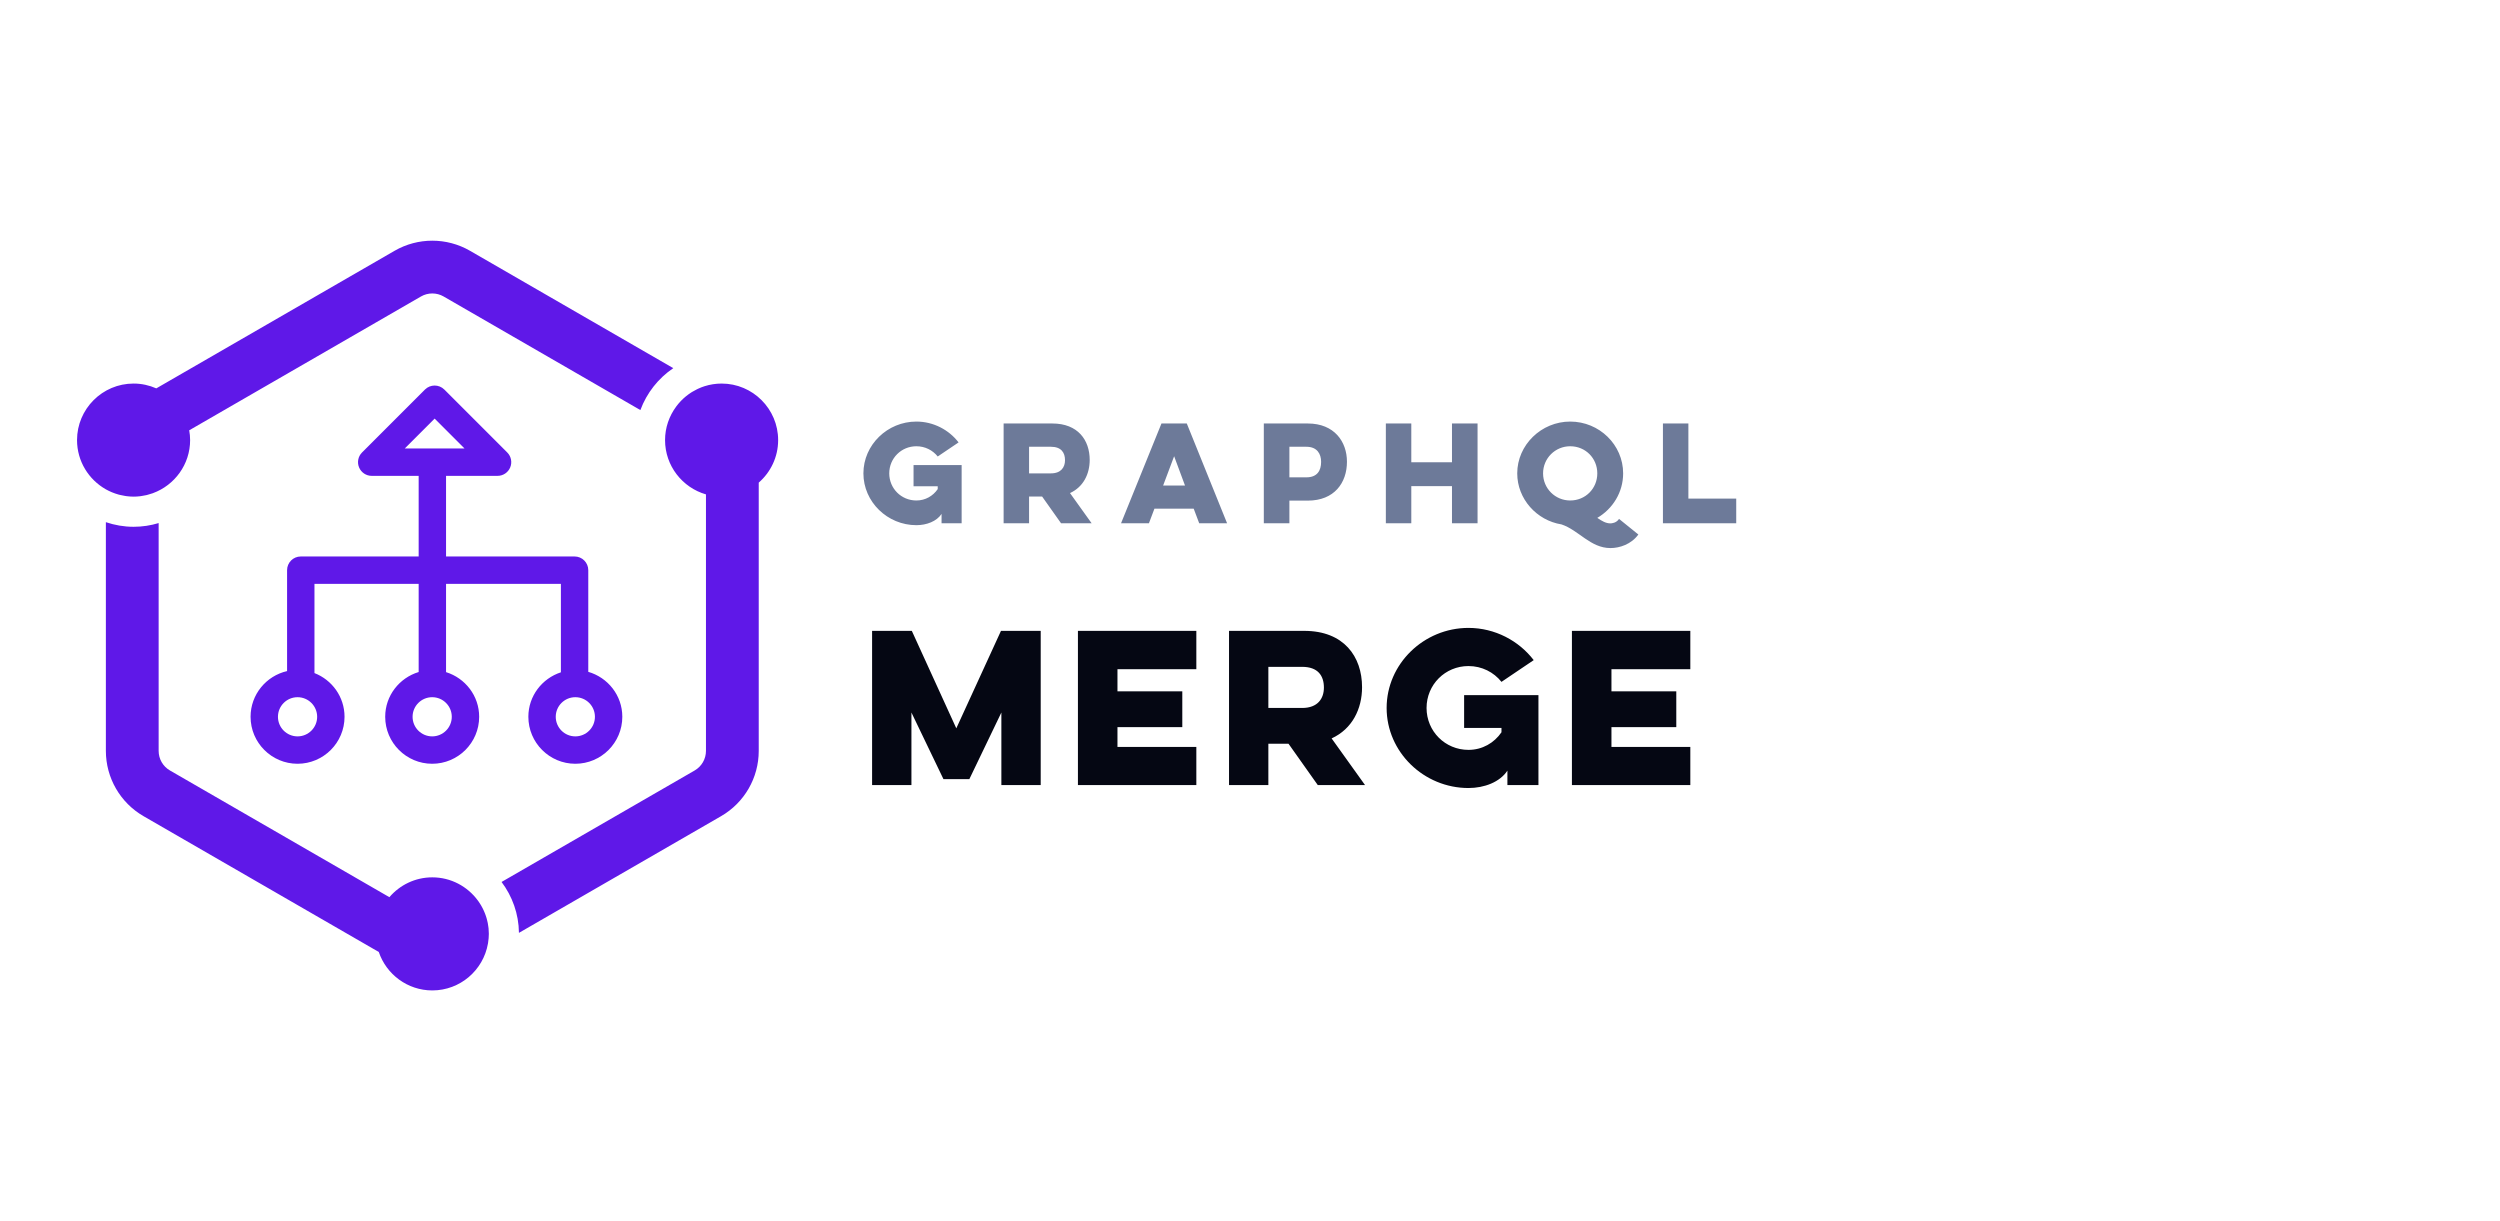 <?xml version="1.0" encoding="UTF-8"?>
<svg width="215px" height="105px" viewBox="0 0 215 105" version="1.1" xmlns="http://www.w3.org/2000/svg" xmlns:xlink="http://www.w3.org/1999/xlink">
    <title>GraphQL Tools/ merge</title>
    <g id="GraphQL-Tools/-merge" stroke="none" stroke-width="1" fill="none" fill-rule="evenodd">
        <rect id="Rectangle" fill="#FFFFFF" x="0" y="0" width="215" height="105"></rect>
        <g id="Libraries-Logos-/-Merge" transform="translate(6, 20)" fill="#5F18E8">
            <path d="M36.04,60.315 C36.04,60.568 36.015,60.816 35.977,61.059 C35.972,61.09 35.968,61.12 35.963,61.15 C35.566,63.435 33.574,65.177 31.178,65.177 C29.042,65.177 27.227,63.79 26.576,61.871 L6.346,50.192 C4.34,49.034 3.105,46.893 3.105,44.578 L3.105,24.907 C3.854,25.16 4.653,25.304 5.488,25.304 C6.237,25.304 6.96,25.191 7.643,24.984 L7.643,44.578 C7.643,45.27 8.015,45.915 8.616,46.261 L27.487,57.157 C28.38,56.115 29.701,55.452 31.178,55.452 C32.784,55.452 34.206,56.237 35.093,57.442 C35.108,57.463 35.125,57.484 35.141,57.506 C35.203,57.594 35.261,57.684 35.318,57.777 C35.34,57.812 35.361,57.847 35.383,57.883 C35.432,57.968 35.478,58.055 35.523,58.143 C35.547,58.191 35.569,58.238 35.591,58.286 C35.63,58.369 35.665,58.451 35.699,58.536 C35.723,58.596 35.744,58.656 35.766,58.717 C35.793,58.794 35.819,58.872 35.842,58.95 C35.865,59.025 35.881,59.101 35.9,59.175 C35.917,59.246 35.935,59.316 35.949,59.387 C35.968,59.482 35.98,59.577 35.993,59.672 C36,59.73 36.011,59.785 36.017,59.842 C36.031,59.998 36.04,60.155 36.04,60.315 L36.04,60.315 Z M60.92,17.849 C60.92,19.307 60.272,20.615 59.251,21.506 L59.251,44.578 C59.251,46.893 58.017,49.034 56.01,50.192 L38.629,60.226 C38.61,58.585 38.055,57.073 37.134,55.849 L53.741,46.261 C54.341,45.915 54.713,45.27 54.713,44.578 L54.713,22.518 C52.685,21.933 51.195,20.064 51.195,17.849 C51.195,16.77 51.553,15.776 52.149,14.97 C52.158,14.957 52.167,14.944 52.177,14.931 C52.289,14.782 52.41,14.638 52.539,14.503 L52.556,14.484 C52.823,14.206 53.121,13.962 53.446,13.753 C53.48,13.732 53.515,13.712 53.55,13.69 C53.679,13.613 53.811,13.54 53.946,13.475 C53.986,13.456 54.026,13.436 54.067,13.418 C54.236,13.341 54.411,13.27 54.591,13.214 C54.592,13.214 54.592,13.214 54.592,13.214 C55.055,13.067 55.546,12.986 56.058,12.986 C58.74,12.986 60.92,15.167 60.92,17.849 L60.92,17.849 Z M3.105,22.083 C1.627,21.247 0.625,19.664 0.625,17.849 C0.625,15.167 2.806,12.986 5.488,12.986 C6.183,12.986 6.843,13.136 7.442,13.4 L27.936,1.567 C28.938,0.988 30.059,0.699 31.177,0.699 C32.297,0.699 33.417,0.988 34.419,1.567 L51.902,11.661 C50.616,12.529 49.62,13.79 49.073,15.266 L32.15,5.497 C31.855,5.326 31.518,5.237 31.177,5.237 C30.837,5.237 30.501,5.326 30.205,5.497 L10.272,17.006 C10.321,17.28 10.35,17.56 10.35,17.849 C10.35,19.941 9.019,21.723 7.162,22.408 C7.148,22.413 7.133,22.419 7.119,22.424 C6.971,22.476 6.823,22.522 6.67,22.56 C6.639,22.568 6.609,22.577 6.578,22.583 C6.438,22.615 6.295,22.641 6.151,22.661 C6.112,22.666 6.073,22.674 6.033,22.678 C5.854,22.699 5.673,22.711 5.488,22.711 C5.29,22.711 5.095,22.696 4.902,22.672 C4.851,22.666 4.8,22.657 4.749,22.649 C4.601,22.626 4.456,22.598 4.312,22.562 C4.269,22.55 4.224,22.54 4.18,22.528 C3.801,22.421 3.44,22.272 3.105,22.083 L3.105,22.083 Z" id="Fill-2"></path>
            <path d="M43.479,43.329 C42.549,43.329 41.794,42.573 41.794,41.644 C41.794,40.714 42.549,39.959 43.479,39.959 C44.409,39.959 45.164,40.714 45.164,41.644 C45.164,42.573 44.409,43.329 43.479,43.329 L43.479,43.329 Z M31.167,43.329 C30.238,43.329 29.482,42.573 29.482,41.644 C29.482,40.714 30.238,39.959 31.167,39.959 C32.097,39.959 32.853,40.714 32.853,41.644 C32.853,42.573 32.097,43.329 31.167,43.329 L31.167,43.329 Z M19.589,43.329 C18.66,43.329 17.904,42.573 17.904,41.644 C17.904,40.714 18.66,39.959 19.589,39.959 C20.519,39.959 21.275,40.714 21.275,41.644 C21.275,42.573 20.519,43.329 19.589,43.329 L19.589,43.329 Z M31.379,15.999 L33.948,18.569 L28.81,18.569 L31.379,15.999 Z M44.592,37.779 L44.592,29.035 C44.592,28.384 44.064,27.857 43.415,27.857 L32.36,27.857 L32.36,20.924 L36.79,20.924 C37.267,20.924 37.696,20.636 37.878,20.197 C38.061,19.756 37.96,19.25 37.623,18.913 L32.212,13.501 C31.752,13.042 31.006,13.042 30.546,13.501 L25.135,18.913 C24.798,19.25 24.697,19.756 24.88,20.197 C25.062,20.636 25.491,20.924 25.967,20.924 L30.005,20.924 L30.005,27.857 L19.866,27.857 C19.216,27.857 18.689,28.384 18.689,29.035 L18.689,37.713 C16.894,38.125 15.549,39.727 15.549,41.644 C15.549,43.872 17.362,45.684 19.589,45.684 C21.817,45.684 23.63,43.872 23.63,41.644 C23.63,39.93 22.553,38.471 21.044,37.885 L21.044,30.212 L30.005,30.212 L30.005,37.794 C28.347,38.297 27.127,39.823 27.127,41.644 C27.127,43.872 28.94,45.684 31.167,45.684 C33.395,45.684 35.208,43.872 35.208,41.644 C35.208,39.834 34.004,38.316 32.36,37.803 L32.36,30.212 L42.237,30.212 L42.237,37.819 C40.619,38.346 39.439,39.852 39.439,41.644 C39.439,43.872 41.251,45.684 43.479,45.684 C45.707,45.684 47.519,43.872 47.519,41.644 C47.519,39.805 46.276,38.265 44.592,37.779 L44.592,37.779 Z" id="Fill-1"></path>
        </g>
        <path d="M78.383,67.515 L78.383,61.276 L81.137,67.005 L83.364,67.005 L86.118,61.276 L86.118,67.515 L89.501,67.515 L89.501,54.255 L86.084,54.255 L82.242,62.636 L78.417,54.255 L75,54.255 L75,67.515 L78.383,67.515 Z M92.702,67.515 L102.885,67.515 L102.885,64.234 L96.102,64.234 L96.102,62.534 L101.678,62.534 L101.678,59.457 L96.102,59.457 L96.102,57.553 L102.885,57.553 L102.885,54.255 L92.702,54.255 L92.702,67.515 Z M105.696,54.255 L105.696,67.515 L109.079,67.515 L109.079,63.962 L110.813,63.962 L113.329,67.515 L117.392,67.515 L114.519,63.503 C116.304,62.687 117.137,60.953 117.137,59.1 C117.137,56.465 115.573,54.255 112.173,54.255 L105.696,54.255 Z M111.986,57.349 C113.346,57.349 113.856,58.114 113.856,59.134 C113.856,60.052 113.346,60.885 111.986,60.885 L109.079,60.885 L109.079,57.349 L111.986,57.349 Z M125.914,62.602 L129.127,62.602 L129.127,62.976 C128.498,63.894 127.478,64.489 126.288,64.489 C124.282,64.489 122.684,62.891 122.684,60.885 C122.684,58.879 124.282,57.281 126.288,57.281 C127.444,57.281 128.464,57.808 129.127,58.641 L131.898,56.771 C130.623,55.105 128.566,54 126.288,54 C122.446,54 119.25,57.094 119.25,60.885 C119.25,64.676 122.446,67.77 126.288,67.77 C127.648,67.77 128.991,67.26 129.637,66.274 L129.637,67.515 L132.306,67.515 L132.306,59.78 L125.914,59.78 L125.914,62.602 Z M135.185,67.515 L135.185,54.255 L145.368,54.255 L145.368,57.553 L138.585,57.553 L138.585,59.457 L144.161,59.457 L144.161,62.534 L138.585,62.534 L138.585,64.234 L145.368,64.234 L145.368,67.515 L135.185,67.515 Z" id="Merge" fill="#050713" fill-rule="nonzero"></path>
        <path d="M78.565,41.821 L80.644,41.821 L80.644,42.063 C80.237,42.657 79.577,43.042 78.807,43.042 C77.509,43.042 76.475,42.008 76.475,40.71 C76.475,39.412 77.509,38.378 78.807,38.378 C79.555,38.378 80.215,38.719 80.644,39.258 L82.437,38.048 C81.612,36.97 80.281,36.255 78.807,36.255 C76.321,36.255 74.253,38.257 74.253,40.71 C74.253,43.163 76.321,45.165 78.807,45.165 C79.687,45.165 80.556,44.835 80.974,44.197 L80.974,45 L82.701,45 L82.701,39.995 L78.565,39.995 L78.565,41.821 Z M86.311,36.42 L86.311,45 L88.5,45 L88.5,42.701 L89.622,42.701 L91.25,45 L93.879,45 L92.02,42.404 C93.175,41.876 93.714,40.754 93.714,39.555 C93.714,37.85 92.702,36.42 90.502,36.42 L86.311,36.42 Z M90.381,38.422 C91.261,38.422 91.591,38.917 91.591,39.577 C91.591,40.171 91.261,40.71 90.381,40.71 L88.5,40.71 L88.5,38.422 L90.381,38.422 Z M99.886,36.42 L96.41,45 L98.808,45 L99.281,43.746 L102.658,43.746 L103.131,45 L105.529,45 L102.064,36.42 L99.886,36.42 Z M101.91,41.755 L100.029,41.755 L100.975,39.236 L101.91,41.755 Z M108.688,45 L110.888,45 L110.888,43.053 L112.472,43.053 C114.749,43.053 115.838,41.524 115.838,39.709 C115.838,37.982 114.749,36.42 112.472,36.42 L108.688,36.42 L108.688,45 Z M112.351,38.422 C113.275,38.422 113.616,39.038 113.616,39.72 C113.616,40.479 113.275,41.051 112.351,41.051 L110.888,41.051 L110.888,38.422 L112.351,38.422 Z M124.87,36.42 L124.87,39.753 L121.372,39.753 L121.372,36.42 L119.183,36.42 L119.183,45 L121.372,45 L121.372,41.81 L124.87,41.81 L124.87,45 L127.07,45 L127.07,36.42 L124.87,36.42 Z M130.482,40.71 C130.482,42.91 132.154,44.758 134.288,45.099 C135.773,45.594 136.774,47.134 138.501,47.134 C139.282,47.134 140.283,46.815 140.899,45.968 L139.238,44.626 C139.007,44.978 138.611,45.011 138.49,45.011 C138.116,45.011 137.764,44.813 137.368,44.538 C138.699,43.757 139.59,42.338 139.59,40.71 C139.59,38.257 137.544,36.255 135.036,36.255 C132.561,36.255 130.482,38.257 130.482,40.71 Z M132.704,40.71 C132.704,39.412 133.749,38.378 135.036,38.378 C136.356,38.378 137.368,39.412 137.368,40.71 C137.368,42.008 136.356,43.042 135.036,43.042 C133.749,43.042 132.704,42.008 132.704,40.71 Z M143.012,45 L143.012,36.42 L145.201,36.42 L145.201,42.877 L149.315,42.877 L149.315,45 L143.012,45 Z" id="GraphQL" fill="#6D7A99" fill-rule="nonzero"></path>
    </g>
</svg>